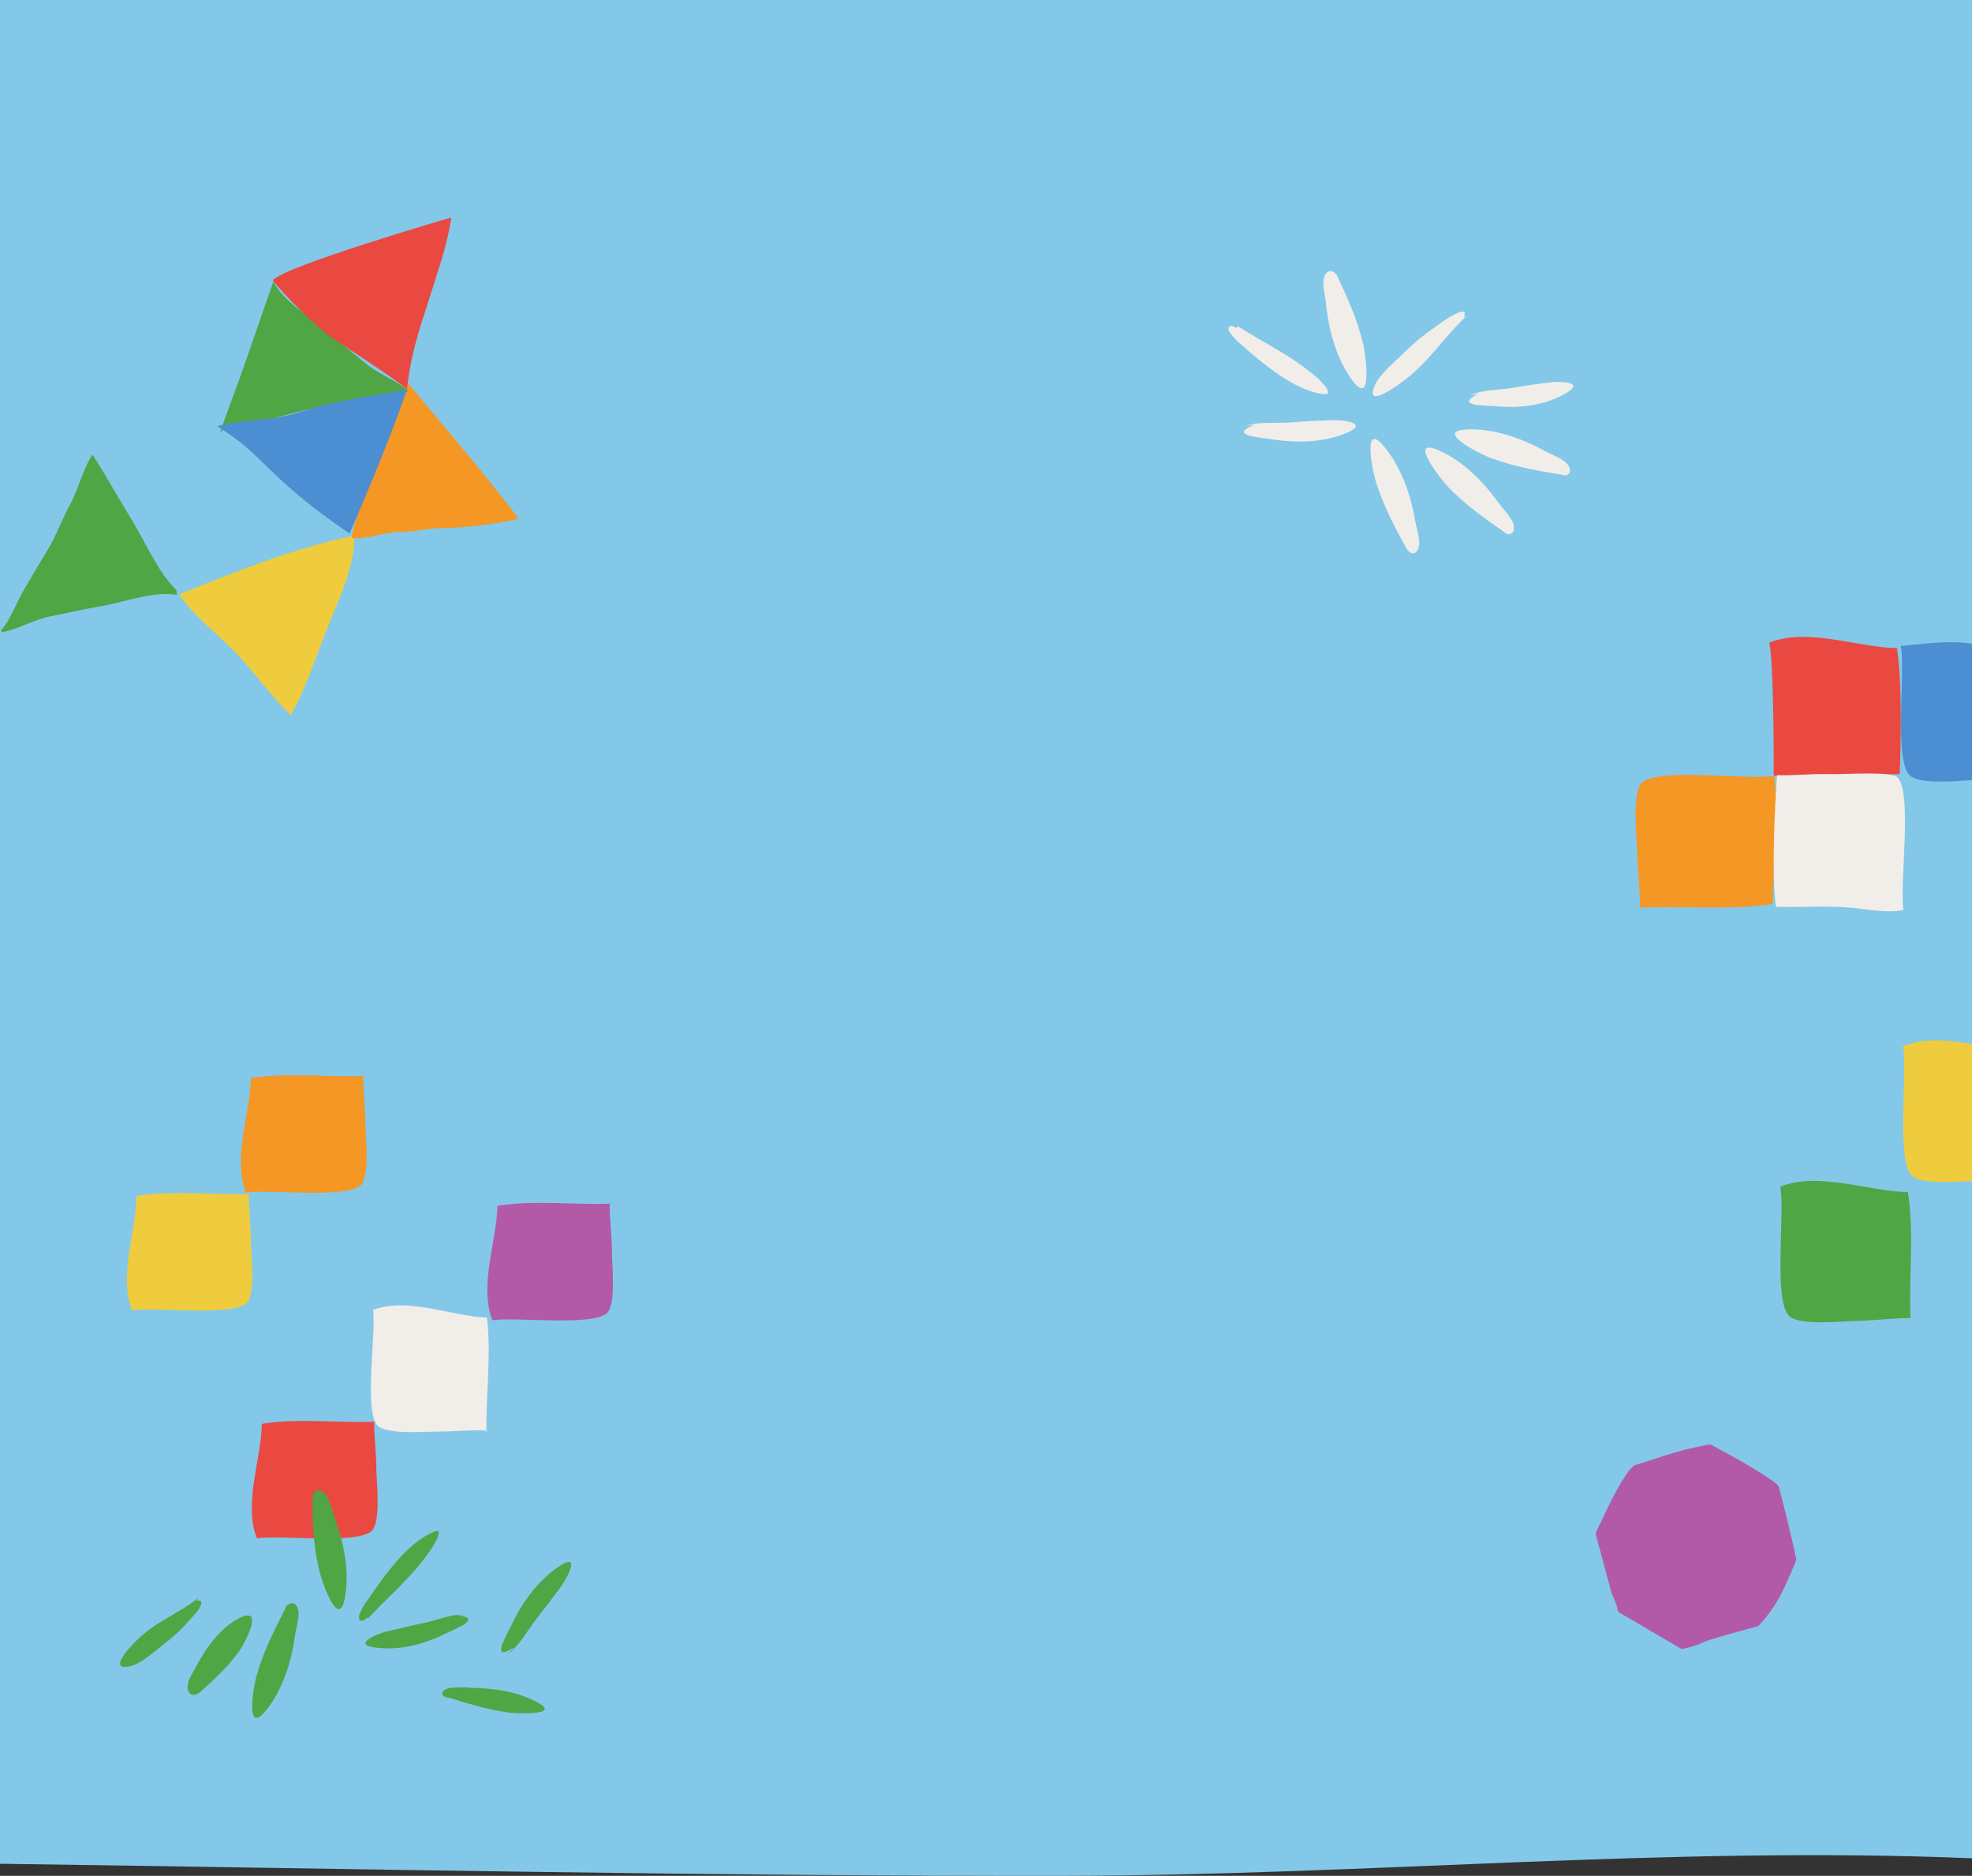 <?xml version="1.0" encoding="UTF-8" standalone="no"?>
<svg
   xmlns:dc="http://purl.org/dc/elements/1.1/"
   xmlns:cc="http://creativecommons.org/ns#"
   xmlns:rdf="http://www.w3.org/1999/02/22-rdf-syntax-ns#"
   xmlns:svg="http://www.w3.org/2000/svg"
   xmlns="http://www.w3.org/2000/svg"
   xmlns:sodipodi="http://sodipodi.sourceforge.net/DTD/sodipodi-0.dtd"
   xmlns:inkscape="http://www.inkscape.org/namespaces/inkscape"
   inkscape:version="1.0 (4035a4fb49, 2020-05-01)"
   height="342.405"
   width="360"
   sodipodi:docname="fondo-celeste_360x740.svg"
   xml:space="preserve"
   viewBox="0 0 360 342.405"
   y="0px"
   x="0px"
   id="Camada_1"
   version="1.1"><rect x="0" y="0" width="360" height="342.405" fill="#333333" stroke="none"/><defs
   id="defs876" /><sodipodi:namedview
   inkscape:current-layer="Camada_1"
   inkscape:window-maximized="0"
   inkscape:window-y="0"
   inkscape:window-x="0"
   inkscape:cy="370"
   inkscape:cx="180"
   inkscape:zoom="1.1216216"
   showgrid="false"
   id="namedview874"
   inkscape:window-height="480"
   inkscape:window-width="1355"
   inkscape:pageshadow="2"
   inkscape:pageopacity="0"
   guidetolerance="10"
   gridtolerance="10"
   objecttolerance="10"
   borderopacity="1"
   bordercolor="#666666"
   pagecolor="#ffffff" />
<style
   id="style829"
   type="text/css">
	.st0{fill:#83C8E8;}
	.st1{fill:#B25AA7;}
	.st2{fill:#F1EEE9;}
	.st3{fill:#EFCC3E;}
	.st4{fill:#F49725;}
	.st5{fill:#50A545;}
	.st6{fill:#E94941;}
	.st7{fill:#4B8ED2;}
</style>
<path
   id="path831"
   d="m 0,0 v 340.2 c 64.8,0.9 129.8,2.3 194.7,2.2 55.2,-0.1 110.2,-5.5 165.3,-3.2 V 0 Z"
   class="st0" />
<path
   d="m 321,296.8 c 1.7,-1.8 3.1,-3.8 4.2,-5.9 0.9,-1.8 2.7,-5.9 2.7,-6.2 0,-0.2 0,-0.4 -0.1,-0.6 -0.8,-4 -3,-12.6 -3.1,-12.8 -0.2,-0.2 -0.4,-0.5 -0.6,-0.6 -3.3,-2.6 -11.8,-7 -11.8,-7 -0.3,0 -0.7,0 -1,0.1 -2.5,0.5 -5,1.1 -7.4,1.9 l -5.6,1.8 -0.9,0.9 c -2.6,3.7 -3.9,6.9 -5.9,11 -0.2,0.3 -0.2,0.7 -0.1,1 l 2.7,10 c 0.3,1.1 1.1,2.3 1.2,3.6 l 0.4,0.4 c 4.2,2.4 7.1,4.2 11.3,6.6 1.1,-0.2 2.2,-0.5 3.2,-0.9 1,-0.5 2,-0.8 3,-1.1 2.7,-0.8 7.8,-2.2 7.8,-2.2 z"
   class="st1"
   id="Caminho_234" />
<g
   id="Grupo_230">
	<path
   d="m 243.8,49.7 c 2.1,4.5 4,8.5 5.1,13.3 0.4,1.9 1.7,11.2 -1.9,6.6 -2.9,-3.8 -4.4,-9.1 -4.9,-13.9 -0.1,-1.4 -0.6,-3 -0.5,-4.4 0.1,-1.7 1.5,-2.7 2.6,-0.8"
   class="st2"
   id="Caminho_188" />
	<path
   d="m 257.2,100.9 c -2.4,-4.3 -4.5,-8.2 -6,-12.9 -0.6,-1.8 -2.5,-11.1 1.3,-6.7 3.1,3.6 5,8.8 5.8,13.5 0.2,1.4 0.8,2.9 0.8,4.3 0,1.7 -1.3,2.8 -2.4,0.9"
   class="st2"
   id="Caminho_189" />
	<path
   d="m 275.3,97.6 c -4,-2.8 -7.7,-5.3 -11.1,-8.9 -1.3,-1.4 -7.1,-8.8 -1.8,-6.6 4.4,1.8 8.3,5.7 11.1,9.6 0.8,1.1 2,2.3 2.6,3.5 0.7,1.5 0.1,3 -1.8,1.9"
   class="st2"
   id="Caminho_190" />
	<path
   d="m 286,86.8 c -4.9,-0.8 -9.2,-1.5 -13.9,-3.2 -1.8,-0.7 -10.3,-4.9 -4.5,-5.2 4.7,-0.3 10,1.5 14.2,3.8 1.2,0.7 2.8,1.2 3.9,2.1 1.3,1.1 1.4,2.7 -0.8,2.5"
   class="st2"
   id="Caminho_191" />
	<path
   d="m 267.8,57.6 c -3.9,3.6 -6.7,8.1 -10.9,11.4 -1,0.8 -7.8,6 -6,1.5 0.8,-2.1 3.8,-4.5 5.4,-6.1 1.7,-1.7 3.5,-3.2 5.4,-4.5 1,-0.7 2,-1.5 3.1,-2.1 0.6,-0.4 3.4,-1.9 2.4,0.1"
   class="st2"
   id="Caminho_192" />
	<path
   d="m 227.4,77.8 c 2,-0.9 5.9,-0.5 8.3,-0.7 2.4,-0.2 4.8,-0.3 7.2,-0.4 1.9,-0.1 7.1,0.4 3.2,2.2 -4.5,2 -9.7,2 -14.5,1.2 -1.1,-0.1 -2.2,-0.3 -3.3,-0.5 -2.3,-0.7 -0.9,-1.3 0.7,-2.1"
   class="st2"
   id="Caminho_193" />
	<path
   d="m 268.4,72.2 c 1.8,-1.1 5.5,-1 7.7,-1.4 2.2,-0.4 4.5,-0.7 6.7,-1 1.7,-0.2 6.7,-0.2 3.2,1.9 -4,2.4 -8.9,2.9 -13.4,2.4 -1.1,0 -2.1,-0.1 -3.2,-0.2 -2.2,-0.5 -1,-1.2 0.5,-2.1"
   class="st2"
   id="Caminho_194" />
	<path
   d="m 225.9,59.5 c 4.5,2.9 9.2,5.1 13.4,8.5 1,0.7 1.9,1.6 2.7,2.6 0.8,1.3 0.5,1.4 -0.7,1.3 -5,-0.7 -10.9,-5.6 -14.7,-9 -0.8,-0.6 -1.5,-1.4 -2.1,-2.2 -0.6,-1.1 0,-1.6 1.3,-0.8"
   class="st2"
   id="Caminho_195" />
</g>
<g
   id="Grupo_141">
	<path
   d="m 53.2,130.3 c 2.8,-5 4.7,-11.1 6.9,-16.5 1.8,-4.3 5,-11.5 4.5,-16 -10.8,2.2 -21.8,6.6 -31.9,10.7 2.5,3.9 7.9,7.9 11.4,11.8 3.1,3.5 6.4,7.9 9.2,10.4"
   class="st3"
   id="Caminho_113" />
	<path
   d="m 74.1,70.5 c -1.2,1.6 -1.9,4 -2.9,5.9 -1.2,2.5 -2.2,5.1 -2.9,7.7 -0.7,2.3 -1.6,4.7 -2.1,7 -0.6,2.3 -1.8,4.8 -2,7.1 2.8,0.3 5.9,-1.1 8.9,-1.1 2.6,0 5.1,-0.7 7.7,-0.7 4.7,-0.1 9.4,-0.7 13.9,-1.7 C 88.3,86.2 81.1,78 74.5,69.9 c -0.1,0.2 0.1,0.1 0.2,0.2"
   class="st4"
   id="Caminho_119" />
	<path
   d="M 32.2,107.7 C 29,104.7 26.5,98.9 24,94.8 21.6,90.9 19.4,86.9 16.9,83 c -1.5,2 -2.7,6.5 -4,8.9 -1.5,2.7 -2.5,5.6 -4.1,8.3 -1.5,2.4 -2.9,4.9 -4.4,7.4 -1.4,2.3 -2.4,5.5 -4.2,7.4 0,0.2 0.1,0.3 0.2,0.4 3.1,-0.6 5.7,-2.3 8.8,-2.9 3,-0.6 6,-1.3 9,-1.8 4.3,-0.7 9.8,-2.9 14.1,-2.1"
   class="st5"
   id="Caminho_120" />
	<path
   d="m 49.9,51.4 c 1.9,3.8 7,6.5 10.1,9.3 2.2,1.9 4.5,3.8 6.8,5.7 2.3,1.9 5.3,2.9 7.6,4.8 0,0.2 -0.1,0.3 -0.2,0.4 -2.5,-0.2 -5.6,1.1 -8.1,1.5 -2.7,0.4 -5.5,0.9 -8.2,1.3 -3,0.5 -5.8,1.5 -8.7,2.1 -2.6,0.5 -7.3,0.2 -9.1,2.6 1.5,-4.3 3.1,-8.4 4.6,-12.7 1.5,-4.4 5.2,-15 5.2,-15 z"
   class="st5"
   id="Caminho_121" />
	<path
   d="m 49.8,51.2 c 2.4,3 7.9,8.5 11.2,10.7 4.1,2.8 9.4,6.1 13.3,9.1 0.7,-6.3 2.1,-10.4 4.1,-16.6 1.7,-5.5 3.1,-9.1 4,-14.7 -0.1,0 -31.2,9.1 -32.6,11.5 z"
   class="st6"
   id="Caminho_124" />
	<path
   d="m 74.3,71 c -2.8,0.9 -5.8,1 -8.6,1.6 -3.3,0.7 -2.5,0.5 -5.9,1.2 -3.7,0.8 -6.7,2.2 -10.5,2.6 -2.5,0.3 -7.3,0.7 -9.7,1.4 6.2,3.7 8.1,6.8 13.7,11.6 3.3,2.9 6.9,5.5 10.5,8 0,0.1 7.6,-17.4 10.5,-26.4 z"
   class="st7"
   id="Caminho_126" />
</g>
<path
   d="m 299.4,165.7 c 0,-3.2 -0.4,-6.3 -0.5,-9.6 0,-2.5 -1.1,-11.2 0.8,-13.2 2.9,-2.9 19.7,-0.4 24.2,-1.3 0.9,8.5 -0.2,16.2 -0.3,23.4 -7.7,1.2 -16.9,0.3 -24.5,0.7"
   class="st4"
   id="Caminho_169" />
<path
   d="m 346.8,141.3 c -3.2,0 -9.6,0.5 -9.6,0.5 l -13.4,-0.2 c 0,0 0.1,-19.8 -0.8,-24.3 7.1,-2.8 16.1,0.9 23.3,1 1.2,7.7 0.5,23 0.5,23 z"
   class="st6"
   id="Caminho_175_2_" />
<path
   d="m 348.8,240.6 c -3.2,0 -6.3,0.4 -9.6,0.5 -2.5,0 -10.6,1 -12.6,-0.9 -2.9,-2.9 -0.7,-19.1 -1.6,-23.6 7.1,-2.8 16.1,0.9 23.3,1 1.2,7.7 0.1,15.8 0.5,23.4"
   class="st5"
   id="Caminho_176" />
<path
   d="m 324.4,141.5 c 3.2,0.1 6.3,-0.3 9.6,-0.2 2.5,0.1 11.2,-0.6 12.4,0.6 2.8,2.9 0.3,19.7 1.1,24.2 -3.4,0.7 -7,-0.3 -10.7,-0.5 -4.3,-0.3 -8.7,0.1 -12.6,-0.1 -1,-7.7 0.2,-24 0.2,-24 z"
   class="st2"
   id="Caminho_177_2_" />
<g
   id="Grupo_233">
	<path
   d="m 111.3,219.8 c 0,2.8 0.4,5.7 0.4,8.5 0,2.3 0.8,9.5 -0.8,11.3 -2.5,2.6 -17.1,0.7 -21,1.4 -2.5,-6.4 0.8,-14.4 0.9,-20.9 6.9,-1.1 14.1,-0.1 20.9,-0.4"
   class="st1"
   id="Caminho_128" />
	<path
   d="m 45.4,218 c 0,2.8 0.4,5.7 0.4,8.5 0,2.3 0.9,9.5 -0.7,11.3 -2.6,2.6 -17.1,0.7 -21,1.4 -2.5,-6.4 0.8,-14.4 0.8,-20.9 6.9,-1.1 14.1,-0.1 20.9,-0.4"
   class="st3"
   id="Caminho_129" />
	<path
   d="m 68.3,259.6 c 0,2.8 0.4,5.7 0.4,8.5 0,2.3 0.9,9.5 -0.8,11.3 -2.5,2.6 -17.1,0.7 -21,1.4 -2.5,-6.4 0.8,-14.4 0.9,-20.9 6.9,-1.1 14.1,-0.1 20.9,-0.4"
   class="st6"
   id="Caminho_131" />
	<path
   d="m 66.3,196.5 c 0,2.8 0.4,5.7 0.4,8.5 0,2.3 0.9,9.5 -0.8,11.3 -2.5,2.6 -17.1,0.7 -21,1.4 -2.5,-6.4 0.8,-14.4 0.9,-20.9 6.9,-1.1 14.1,-0.1 20.9,-0.4"
   class="st4"
   id="Caminho_132" />
	<path
   d="m 88.6,261.1 c -2.8,-0.1 -5.7,0.2 -8.5,0.2 -2.3,0 -9.6,0.6 -11.2,-1.1 -2.5,-2.6 -0.2,-17.1 -0.8,-21.1 6.4,-2.4 14.4,1.2 20.8,1.4 0.8,6.9 -0.2,14.1 -0.1,20.9"
   class="st2"
   id="Caminho_135" />
</g>
<g
   id="Grupo_232">
	<path
   d="m 57,272.5 c 0.1,4.9 0.1,9.4 1.3,14.2 0.4,1.9 3.5,10.8 4.6,5.2 1,-4.7 -0.1,-10.1 -1.7,-14.6 -0.5,-1.3 -0.8,-2.9 -1.5,-4.1 -0.9,-1.5 -2.5,-1.8 -2.6,0.5"
   class="st5"
   id="Caminho_180" />
	<path
   d="m 52.6,292.6 c -2.2,4.4 -4.3,8.2 -5.7,13.1 -0.6,1.8 -2.2,11.1 1.5,6.7 3.1,-3.7 4.8,-9 5.4,-13.6 0.2,-1.4 0.7,-2.9 0.7,-4.3 0,-1.7 -1.3,-2.7 -2.5,-0.9"
   class="st5"
   id="Caminho_181" />
	<path
   d="m 35.7,309.6 c 3,-2.7 5.8,-5.1 8.1,-8.4 0.9,-1.3 4.5,-8.1 0,-5.9 -3.6,1.8 -6.2,5.5 -8,8.9 -0.5,1 -1.3,2.1 -1.5,3.2 -0.3,1.4 0.6,2.7 2.1,1.5"
   class="st5"
   id="Caminho_182" />
	<path
   d="m 81,309.6 c 4,1.2 7.6,2.4 11.8,3 1.7,0.2 9.7,0.5 5.4,-1.8 -3.5,-2 -8.2,-2.7 -12.2,-2.7 -1.2,-0.2 -2.5,-0.1 -3.8,0 -1.4,0.2 -2.2,1.3 -0.4,2"
   class="st5"
   id="Caminho_183" />
	<path
   d="m 36.2,291.7 c -3.4,2.7 -7.7,4.3 -10.9,7.4 -0.8,0.7 -5.9,5.8 -1.8,5.1 1.9,-0.3 4.3,-2.4 5.8,-3.6 1.6,-1.2 3.1,-2.5 4.4,-3.9 0.7,-0.8 1.4,-1.5 2.1,-2.3 0.4,-0.5 1.9,-2.6 0.1,-2.2"
   class="st5"
   id="Caminho_184" />
	<path
   d="m 92.7,301.9 c 1.9,-1.2 3.8,-4.6 5.3,-6.5 1.5,-1.9 3,-3.9 4.4,-5.8 1.1,-1.5 3.6,-6.1 0,-3.9 -4.1,2.6 -7.2,6.9 -9.2,11.3 -0.6,1 -1,2 -1.5,3.1 -0.7,2.3 0.6,1.5 2.2,0.6"
   class="st5"
   id="Caminho_185" />
	<path
   d="m 84.9,294.8 c -2.1,-0.4 -5.5,1.1 -7.7,1.5 -2.2,0.4 -4.4,1 -6.6,1.5 -1.7,0.4 -6.3,2.3 -2.3,2.9 4.6,0.7 9.3,-0.6 13.4,-2.7 1,-0.4 1.9,-0.9 2.9,-1.4 1.9,-1.3 0.5,-1.5 -1.2,-1.8"
   class="st5"
   id="Caminho_186" />
	<path
   d="m 67.1,295.5 c 3.6,-3.9 7.7,-7.3 10.8,-11.6 0.8,-1 1.4,-2.1 2,-3.2 0.4,-1.4 0.2,-1.5 -0.9,-1 -4.6,1.9 -9.1,8.2 -11.9,12.4 -0.7,0.8 -1.1,1.7 -1.5,2.6 -0.3,1.2 0.4,1.6 1.5,0.5"
   class="st5"
   id="Caminho_187" />
</g>
<path
   id="path869"
   d="m 347.4,191 c 0.9,4.5 -1.3,20.7 1.6,23.6 1.7,1.6 7.7,1.1 11,1 v -25 c -4.4,-0.8 -8.8,-1.2 -12.6,0.4 z"
   class="st3" />
<path
   id="path871"
   d="m 347,117.9 c 0.9,4.5 -1.3,20.7 1.6,23.6 1.7,1.7 8.2,1.1 11.4,0.9 v -24.9 c -4.5,-0.7 -9.1,0.1 -13,0.4 z"
   class="st7" />
</svg>
